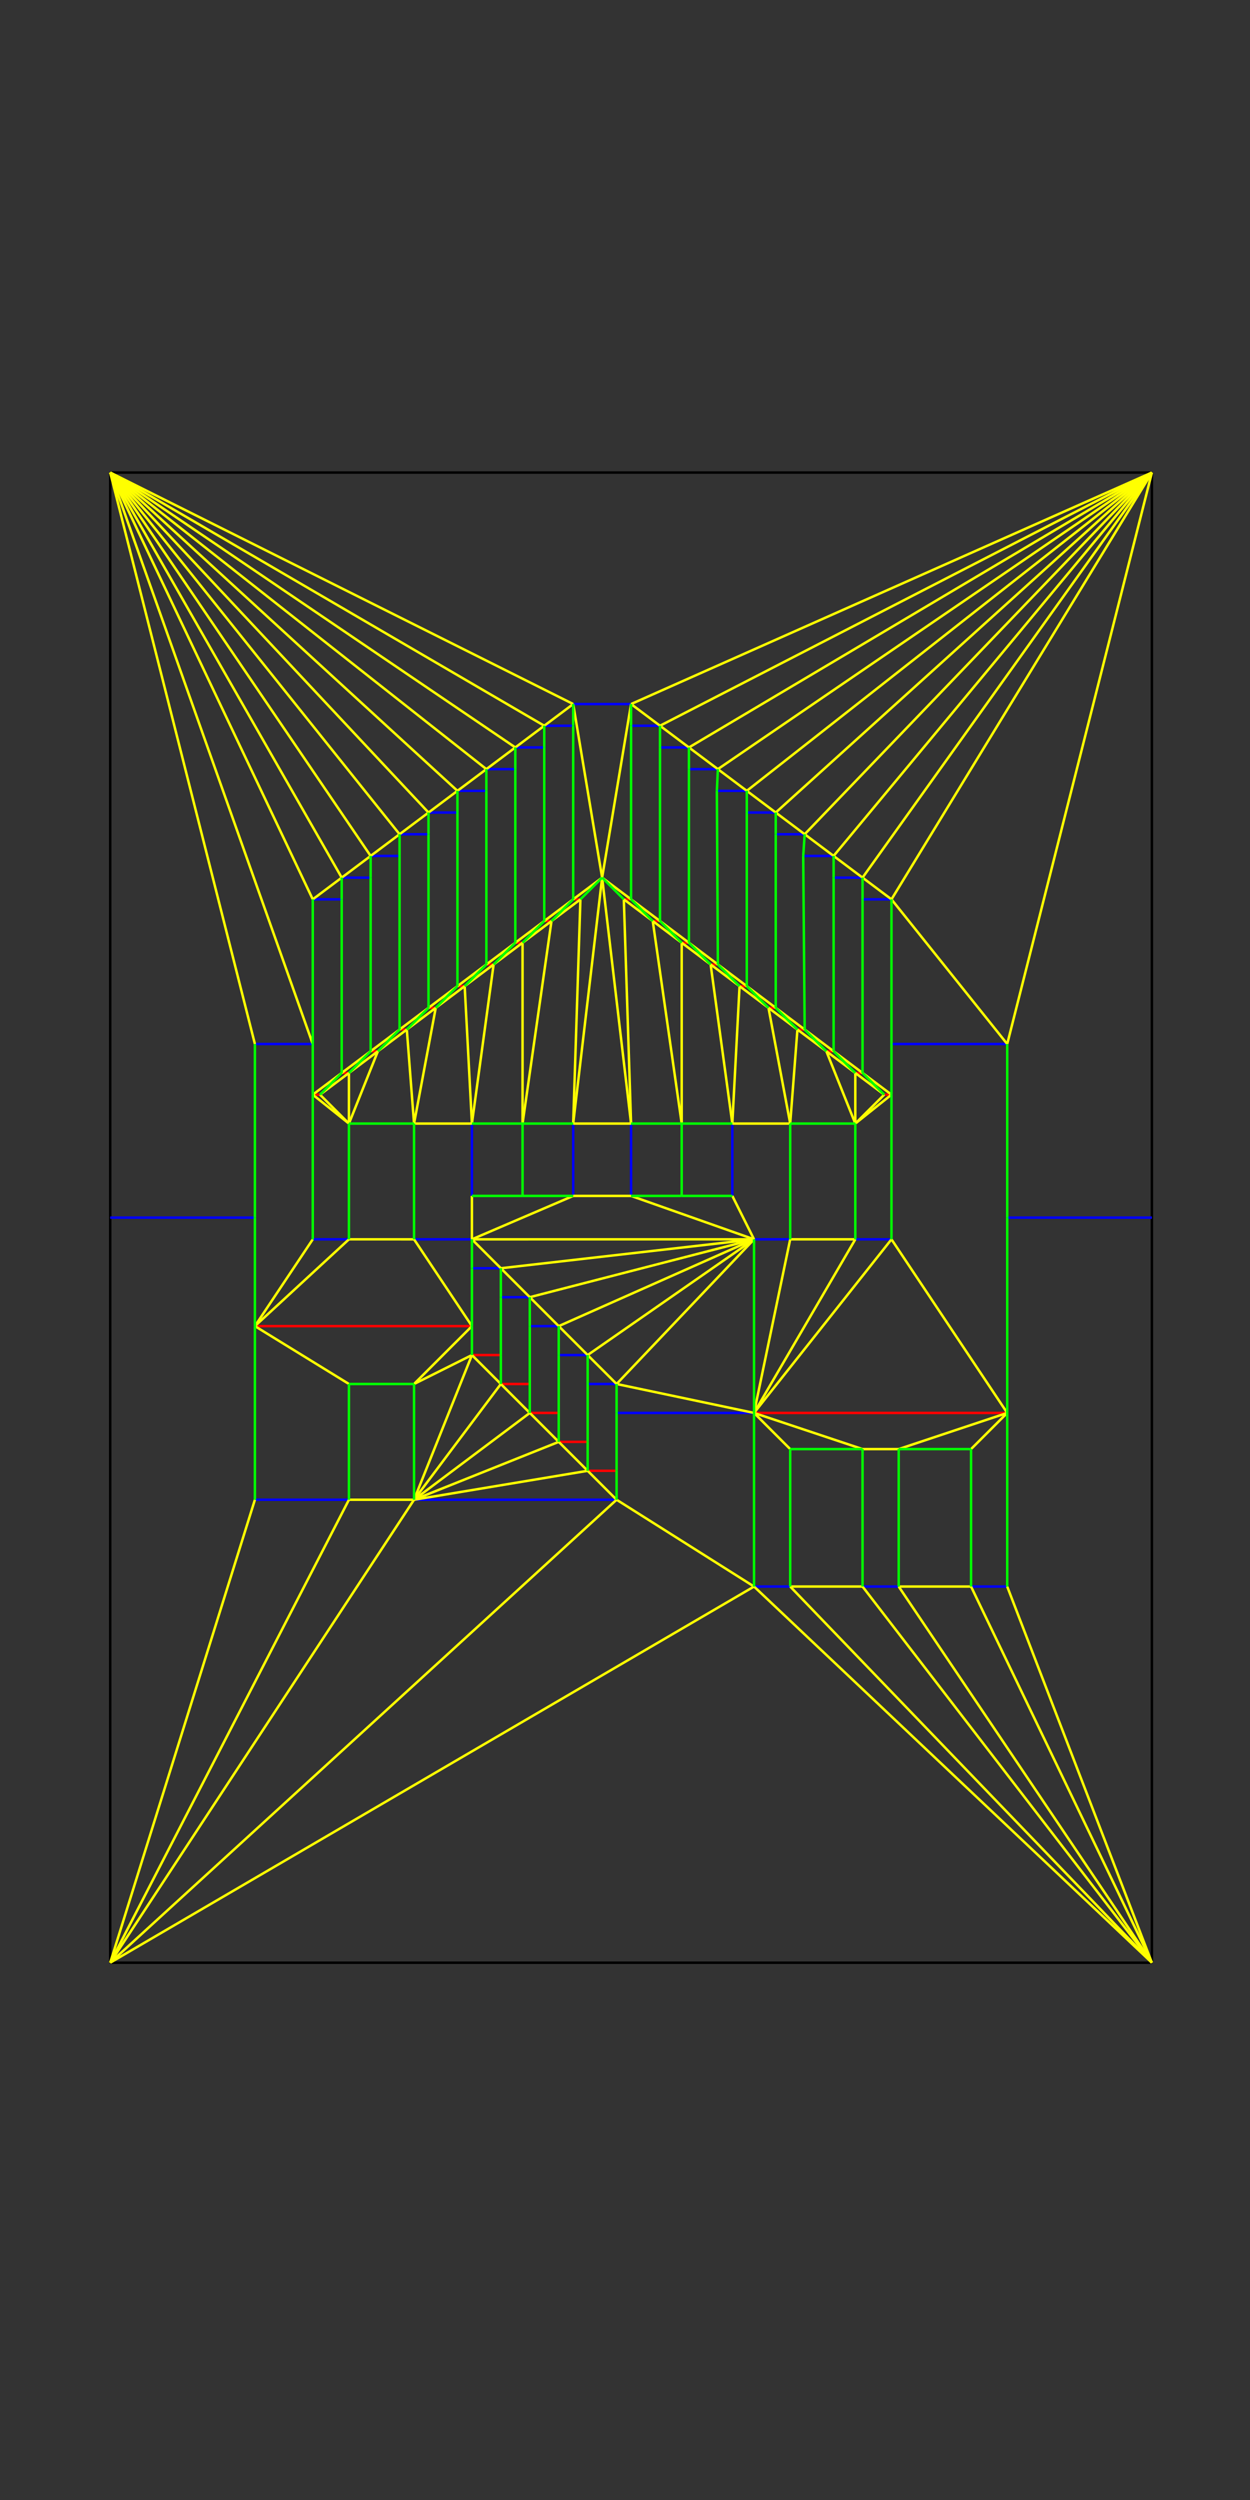 <?xml version="1.0" encoding="utf-8"?>
<!-- Generator: Adobe Illustrator 16.0.3, SVG Export Plug-In . SVG Version: 6.00 Build 0)  -->
<!DOCTYPE svg PUBLIC "-//W3C//DTD SVG 1.1//EN" "http://www.w3.org/Graphics/SVG/1.1/DTD/svg11.dtd">
<svg version="1.1" id="Layer_1" xmlns="http://www.w3.org/2000/svg" xmlns:xlink="http://www.w3.org/1999/xlink" x="0px" y="0px"
	 width="3456px" height="6912px" viewBox="0 0 3456 6912" enable-background="new 0 0 3456 6912" xml:space="preserve">
<rect x="0" y="0" width="3456" height="6912" fill="#333333" stroke="none"/>
<line fill="none" stroke="#000000" stroke-width="6.805" x1="304.742" y1="1306.519" x2="3184.742" y2="1306.519"/>
<line fill="none" stroke="#000000" stroke-width="6.805" x1="3184.742" y1="3366.477" x2="3184.742" y2="1306.519"/>
<line fill="none" stroke="#000000" stroke-width="6.805" x1="3184.742" y1="3366.477" x2="3184.742" y2="5426.471"/>
<line fill="none" stroke="#000000" stroke-width="6.805" x1="3184.742" y1="5426.471" x2="304.742" y2="5426.471"/>
<line fill="none" stroke="#000000" stroke-width="6.805" x1="304.742" y1="3366.477" x2="304.742" y2="5426.471"/>
<line fill="none" stroke="#000000" stroke-width="6.805" x1="304.742" y1="3366.477" x2="304.742" y2="1306.519"/>
<line fill="none" stroke="#0000FF" stroke-width="6.805" x1="704.747" y1="3366.477" x2="304.742" y2="3366.477"/>
<line fill="none" stroke="#0000FF" stroke-width="6.805" x1="3184.742" y1="3366.477" x2="2784.736" y2="3366.477"/>
<line fill="none" stroke="#0000FF" stroke-width="6.805" x1="2220.738" y1="2366.512" x2="2304.753" y2="2366.512"/>
<line fill="none" stroke="#0000FF" stroke-width="6.805" x1="1981.988" y1="2186.533" x2="2064.759" y2="2186.533"/>
<line fill="none" stroke="#0000FF" stroke-width="6.805" x1="2064.759" y1="2246.534" x2="2144.747" y2="2246.534"/>
<line fill="none" stroke="#0000FF" stroke-width="6.805" x1="2144.747" y1="2306.516" x2="2224.756" y2="2306.516"/>
<line fill="none" stroke="#0000FF" stroke-width="6.805" x1="1904.76" y1="2126.536" x2="1984.77" y2="2126.536"/>
<line fill="none" stroke="#0000FF" stroke-width="6.805" x1="1744.77" y1="2006.557" x2="1824.766" y2="2006.557"/>
<line fill="none" stroke="#0000FF" stroke-width="6.805" x1="1824.766" y1="2066.554" x2="1904.76" y2="2066.554"/>
<line fill="none" stroke="#0000FF" stroke-width="6.805" x1="2304.753" y1="2426.509" x2="2384.747" y2="2426.509"/>
<line fill="none" stroke="#0000FF" stroke-width="6.805" x1="2384.747" y1="2486.491" x2="2464.754" y2="2486.491"/>
<line fill="none" stroke="#0000FF" stroke-width="6.805" x1="1104.725" y1="2366.512" x2="1024.729" y2="2366.512"/>
<line fill="none" stroke="#0000FF" stroke-width="6.805" x1="1344.725" y1="2186.533" x2="1264.716" y2="2186.533"/>
<line fill="none" stroke="#0000FF" stroke-width="6.805" x1="1264.716" y1="2246.534" x2="1184.732" y2="2246.534"/>
<line fill="none" stroke="#0000FF" stroke-width="6.805" x1="1184.732" y1="2306.516" x2="1104.725" y2="2306.516"/>
<line fill="none" stroke="#0000FF" stroke-width="6.805" x1="1424.761" y1="2126.522" x2="1344.725" y2="2126.522"/>
<line fill="none" stroke="#0000FF" stroke-width="6.805" x1="1584.724" y1="2006.546" x2="1504.729" y2="2006.546"/>
<line fill="none" stroke="#0000FF" stroke-width="6.805" x1="1504.729" y1="2066.54" x2="1424.735" y2="2066.54"/>
<line fill="none" stroke="#0000FF" stroke-width="6.805" x1="1744.77" y1="1946.587" x2="1584.752" y2="1946.558"/>
<line fill="none" stroke="#0000FF" stroke-width="6.805" x1="1024.729" y1="2426.509" x2="944.732" y2="2426.509"/>
<line fill="none" stroke="#0000FF" stroke-width="6.805" x1="944.732" y1="2486.491" x2="864.725" y2="2486.491"/>
<line fill="none" stroke="#0000FF" stroke-width="6.805" x1="2464.754" y1="3426.475" x2="2364.736" y2="3426.462"/>
<line fill="none" stroke="#0000FF" stroke-width="6.805" x1="2784.736" y1="2886.485" x2="2464.754" y2="2886.485"/>
<line fill="none" stroke="#0000FF" stroke-width="6.805" x1="2084.742" y1="3906.462" x2="1704.752" y2="3906.462"/>
<line fill="none" stroke="#0000FF" stroke-width="6.805" x1="2184.738" y1="4386.447" x2="2084.742" y2="4386.461"/>
<line fill="none" stroke="#0000FF" stroke-width="6.805" x1="1704.752" y1="4146.46" x2="1144.742" y2="4146.46"/>
<line fill="none" stroke="#0000FF" stroke-width="6.805" x1="964.744" y1="4146.46" x2="704.747" y2="4146.46"/>
<line fill="none" stroke="#0000FF" stroke-width="6.805" x1="2784.736" y1="4386.461" x2="2684.749" y2="4386.461"/>
<line fill="none" stroke="#0000FF" stroke-width="6.805" x1="2384.732" y1="4386.461" x2="2484.737" y2="4386.461"/>
<line fill="none" stroke="#0000FF" stroke-width="6.805" x1="2184.738" y1="3426.462" x2="2084.742" y2="3426.462"/>
<line fill="none" stroke="#0000FF" stroke-width="6.805" x1="1744.756" y1="3106.47" x2="1744.756" y2="3306.459"/>
<line fill="none" stroke="#0000FF" stroke-width="6.805" x1="2024.746" y1="3106.47" x2="2024.746" y2="3306.459"/>
<line fill="none" stroke="#0000FF" stroke-width="6.805" x1="1304.748" y1="3106.47" x2="1304.748" y2="3306.459"/>
<line fill="none" stroke="#0000FF" stroke-width="6.805" x1="1584.752" y1="3106.47" x2="1584.752" y2="3306.459"/>
<line fill="none" stroke="#0000FF" stroke-width="6.805" x1="864.725" y1="2886.485" x2="704.747" y2="2886.485"/>
<line fill="none" stroke="#0000FF" stroke-width="6.805" x1="1384.756" y1="3506.458" x2="1304.773" y2="3506.458"/>
<line fill="none" stroke="#0000FF" stroke-width="6.805" x1="1464.766" y1="3586.452" x2="1384.756" y2="3586.452"/>
<line fill="none" stroke="#0000FF" stroke-width="6.805" x1="1304.773" y1="3426.475" x2="1144.742" y2="3426.475"/>
<line fill="none" stroke="#0000FF" stroke-width="6.805" x1="964.744" y1="3426.462" x2="864.725" y2="3426.462"/>
<line fill="none" stroke="#0000FF" stroke-width="6.805" x1="1544.747" y1="3666.477" x2="1464.766" y2="3666.477"/>
<line fill="none" stroke="#0000FF" stroke-width="6.805" x1="1624.729" y1="3746.472" x2="1629.609" y2="3746.472"/>
<line fill="none" stroke="#0000FF" stroke-width="6.805" x1="1624.729" y1="3746.472" x2="1544.747" y2="3746.472"/>
<line fill="none" stroke="#0000FF" stroke-width="6.805" x1="1704.752" y1="3826.466" x2="1624.729" y2="3826.466"/>
<line fill="none" stroke="#FF0000" stroke-width="6.805" x1="2784.736" y1="3906.462" x2="2084.742" y2="3906.462"/>
<line fill="none" stroke="#FF0000" stroke-width="6.805" x1="1304.773" y1="3666.462" x2="704.747" y2="3666.462"/>
<line fill="none" stroke="#FF0000" stroke-width="6.805" x1="1384.756" y1="3746.457" x2="1304.773" y2="3746.457"/>
<line fill="none" stroke="#FF0000" stroke-width="6.805" x1="1464.766" y1="3826.452" x2="1384.756" y2="3826.452"/>
<line fill="none" stroke="#FF0000" stroke-width="6.805" x1="1624.729" y1="3986.457" x2="1544.747" y2="3986.457"/>
<line fill="none" stroke="#FF0000" stroke-width="6.805" x1="1544.747" y1="3906.447" x2="1464.766" y2="3906.447"/>
<line fill="none" stroke="#FF0000" stroke-width="6.805" x1="1704.752" y1="4066.453" x2="1624.729" y2="4066.453"/>
<line fill="none" stroke="#FF0000" stroke-width="6.805" x1="964.744" y1="2966.488" x2="944.732" y2="2966.488"/>
<line fill="none" stroke="#FF0000" stroke-width="6.805" x1="1044.752" y1="2906.49" x2="1024.729" y2="2906.478"/>
<line fill="none" stroke="#FF0000" stroke-width="6.805" x1="1124.746" y1="2846.479" x2="1104.738" y2="2846.479"/>
<line fill="none" stroke="#FF0000" stroke-width="6.805" x1="1204.74" y1="2786.485" x2="1184.732" y2="2786.485"/>
<line fill="none" stroke="#FF0000" stroke-width="6.805" x1="1284.737" y1="2726.488" x2="1264.729" y2="2726.488"/>
<line fill="none" stroke="#FF0000" stroke-width="6.805" x1="1364.747" y1="2666.492" x2="1344.738" y2="2666.492"/>
<line fill="none" stroke="#FF0000" stroke-width="6.805" x1="1444.742" y1="2606.494" x2="1424.735" y2="2606.494"/>
<line fill="none" stroke="#FF0000" stroke-width="6.805" x1="884.748" y1="3026.488" x2="864.725" y2="3026.488"/>
<line fill="none" stroke="#FF0000" stroke-width="6.805" x1="1524.751" y1="2546.495" x2="1504.729" y2="2546.495"/>
<line fill="none" stroke="#FF0000" stroke-width="6.805" x1="1604.746" y1="2486.484" x2="1584.736" y2="2486.484"/>
<line fill="none" stroke="#FF0000" stroke-width="6.805" x1="1724.747" y1="2486.484" x2="1744.756" y2="2486.484"/>
<line fill="none" stroke="#FF0000" stroke-width="6.805" x1="1804.742" y1="2546.495" x2="1824.766" y2="2546.495"/>
<line fill="none" stroke="#FF0000" stroke-width="6.805" x1="1884.752" y1="2606.494" x2="1904.76" y2="2606.494"/>
<line fill="none" stroke="#FF0000" stroke-width="6.805" x1="1964.747" y1="2666.492" x2="1984.756" y2="2666.492"/>
<line fill="none" stroke="#FF0000" stroke-width="6.805" x1="2044.736" y1="2726.488" x2="2064.744" y2="2726.488"/>
<line fill="none" stroke="#FF0000" stroke-width="6.805" x1="2124.737" y1="2786.485" x2="2144.747" y2="2786.485"/>
<line fill="none" stroke="#FF0000" stroke-width="6.805" x1="2204.732" y1="2846.479" x2="2224.742" y2="2846.479"/>
<line fill="none" stroke="#FF0000" stroke-width="6.805" x1="2284.729" y1="2906.49" x2="2304.753" y2="2906.478"/>
<line fill="none" stroke="#FF0000" stroke-width="6.805" x1="2364.736" y1="2966.488" x2="2384.747" y2="2966.488"/>
<line fill="none" stroke="#FF0000" stroke-width="6.805" x1="2444.732" y1="3026.488" x2="2464.754" y2="3026.488"/>
<line fill="none" stroke="#FFFF00" stroke-width="6.805" x1="1664.761" y1="2426.502" x2="1584.736" y2="2486.484"/>
<line fill="none" stroke="#FFFF00" stroke-width="6.805" x1="1664.761" y1="2426.502" x2="1744.756" y2="2486.484"/>
<line fill="none" stroke="#FFFF00" stroke-width="6.805" x1="1824.766" y1="2546.495" x2="1744.756" y2="2486.484"/>
<line fill="none" stroke="#FFFF00" stroke-width="6.805" x1="1904.76" y1="2606.494" x2="1824.766" y2="2546.495"/>
<line fill="none" stroke="#FFFF00" stroke-width="6.805" x1="1984.756" y1="2666.492" x2="1904.76" y2="2606.494"/>
<line fill="none" stroke="#FFFF00" stroke-width="6.805" x1="2064.744" y1="2726.488" x2="1984.756" y2="2666.492"/>
<line fill="none" stroke="#FFFF00" stroke-width="6.805" x1="2144.747" y1="2786.485" x2="2064.744" y2="2726.488"/>
<line fill="none" stroke="#FFFF00" stroke-width="6.805" x1="2224.742" y1="2846.479" x2="2144.747" y2="2786.485"/>
<line fill="none" stroke="#FFFF00" stroke-width="6.805" x1="2304.753" y1="2906.478" x2="2224.742" y2="2846.479"/>
<line fill="none" stroke="#FFFF00" stroke-width="6.805" x1="2384.747" y1="2966.488" x2="2304.753" y2="2906.478"/>
<line fill="none" stroke="#FFFF00" stroke-width="6.805" x1="864.725" y1="3026.488" x2="944.732" y2="2966.488"/>
<line fill="none" stroke="#FFFF00" stroke-width="6.805" x1="1024.729" y1="2906.478" x2="944.732" y2="2966.488"/>
<line fill="none" stroke="#FFFF00" stroke-width="6.805" x1="1104.738" y1="2846.479" x2="1024.729" y2="2906.478"/>
<line fill="none" stroke="#FFFF00" stroke-width="6.805" x1="1184.732" y1="2786.485" x2="1104.738" y2="2846.479"/>
<line fill="none" stroke="#FFFF00" stroke-width="6.805" x1="1264.729" y1="2726.488" x2="1184.732" y2="2786.485"/>
<line fill="none" stroke="#FFFF00" stroke-width="6.805" x1="1344.738" y1="2666.492" x2="1264.729" y2="2726.488"/>
<line fill="none" stroke="#FFFF00" stroke-width="6.805" x1="1424.735" y1="2606.494" x2="1344.738" y2="2666.492"/>
<line fill="none" stroke="#FFFF00" stroke-width="6.805" x1="1504.729" y1="2546.495" x2="1424.735" y2="2606.494"/>
<line fill="none" stroke="#FFFF00" stroke-width="6.805" x1="1584.736" y1="2486.484" x2="1504.729" y2="2546.495"/>
<line fill="none" stroke="#FFFF00" stroke-width="6.805" x1="1664.761" y1="2426.502" x2="1744.77" y2="1946.587"/>
<line fill="none" stroke="#FFFF00" stroke-width="6.805" x1="1664.761" y1="2426.502" x2="1584.752" y2="1946.558"/>
<line fill="none" stroke="#FFFF00" stroke-width="6.805" x1="2384.747" y1="2966.488" x2="2464.754" y2="3026.488"/>
<line fill="none" stroke="#FFFF00" stroke-width="6.805" x1="964.744" y1="3106.47" x2="864.725" y2="3026.488"/>
<line fill="none" stroke="#FFFF00" stroke-width="6.805" x1="1144.742" y1="3106.47" x2="1304.748" y2="3106.47"/>
<line fill="none" stroke="#FFFF00" stroke-width="6.805" x1="1584.752" y1="3106.47" x2="1744.756" y2="3106.47"/>
<line fill="none" stroke="#FFFF00" stroke-width="6.805" x1="2024.746" y1="3106.47" x2="2184.738" y2="3106.47"/>
<line fill="none" stroke="#FFFF00" stroke-width="6.805" x1="2364.736" y1="3106.47" x2="2464.754" y2="3026.488"/>
<line fill="none" stroke="#FFFF00" stroke-width="6.805" x1="1744.756" y1="3106.47" x2="1664.761" y2="2426.502"/>
<line fill="none" stroke="#FFFF00" stroke-width="6.805" x1="1584.752" y1="3106.47" x2="1664.761" y2="2426.502"/>
<line fill="none" stroke="#FFFF00" stroke-width="6.805" x1="1304.748" y1="3306.459" x2="1304.773" y2="3426.475"/>
<line fill="none" stroke="#FFFF00" stroke-width="6.805" x1="1304.773" y1="3426.475" x2="1384.756" y2="3506.458"/>
<line fill="none" stroke="#FFFF00" stroke-width="6.805" x1="1384.756" y1="3506.458" x2="1464.766" y2="3586.452"/>
<line fill="none" stroke="#FFFF00" stroke-width="6.805" x1="1464.766" y1="3586.452" x2="1544.747" y2="3666.477"/>
<line fill="none" stroke="#FFFF00" stroke-width="6.805" x1="1544.747" y1="3666.477" x2="1624.729" y2="3746.472"/>
<line fill="none" stroke="#FFFF00" stroke-width="6.805" x1="1624.729" y1="3746.472" x2="1704.752" y2="3826.466"/>
<line fill="none" stroke="#FFFF00" stroke-width="6.805" x1="1704.752" y1="3826.466" x2="2084.742" y2="3906.462"/>
<line fill="none" stroke="#FFFF00" stroke-width="6.805" x1="1704.752" y1="3826.466" x2="2084.742" y2="3426.462"/>
<line fill="none" stroke="#FFFF00" stroke-width="6.805" x1="1624.729" y1="3746.472" x2="2084.742" y2="3426.462"/>
<line fill="none" stroke="#FFFF00" stroke-width="6.805" x1="1544.747" y1="3666.477" x2="2084.742" y2="3426.462"/>
<line fill="none" stroke="#FFFF00" stroke-width="6.805" x1="1464.766" y1="3586.452" x2="2084.742" y2="3426.462"/>
<line fill="none" stroke="#FFFF00" stroke-width="6.805" x1="1384.756" y1="3506.458" x2="2084.742" y2="3426.462"/>
<line fill="none" stroke="#FFFF00" stroke-width="6.805" x1="1304.773" y1="3426.475" x2="2084.742" y2="3426.462"/>
<line fill="none" stroke="#FFFF00" stroke-width="6.805" x1="2084.742" y1="3426.462" x2="2024.746" y2="3306.459"/>
<line fill="none" stroke="#FFFF00" stroke-width="6.805" x1="1744.756" y1="3306.459" x2="2084.742" y2="3426.462"/>
<line fill="none" stroke="#FFFF00" stroke-width="6.805" x1="1584.752" y1="3306.459" x2="1304.773" y2="3426.475"/>
<line fill="none" stroke="#FFFF00" stroke-width="6.805" x1="1584.752" y1="3306.459" x2="1744.756" y2="3306.459"/>
<line fill="none" stroke="#FFFF00" stroke-width="6.805" x1="864.725" y1="3426.462" x2="704.747" y2="3666.462"/>
<line fill="none" stroke="#FFFF00" stroke-width="6.805" x1="964.744" y1="3426.462" x2="1144.742" y2="3426.475"/>
<line fill="none" stroke="#FFFF00" stroke-width="6.805" x1="704.747" y1="3666.462" x2="964.744" y2="3426.462"/>
<line fill="none" stroke="#FFFF00" stroke-width="6.805" x1="1144.742" y1="3426.475" x2="1304.773" y2="3666.462"/>
<line fill="none" stroke="#FFFF00" stroke-width="6.805" x1="964.744" y1="3826.466" x2="704.747" y2="3666.462"/>
<line fill="none" stroke="#FFFF00" stroke-width="6.805" x1="1144.742" y1="3826.466" x2="1304.773" y2="3666.462"/>
<line fill="none" stroke="#FFFF00" stroke-width="6.805" x1="1304.773" y1="3746.457" x2="1384.756" y2="3826.452"/>
<line fill="none" stroke="#FFFF00" stroke-width="6.805" x1="1464.766" y1="3906.447" x2="1384.756" y2="3826.452"/>
<line fill="none" stroke="#FFFF00" stroke-width="6.805" x1="1544.747" y1="3986.457" x2="1464.766" y2="3906.447"/>
<line fill="none" stroke="#FFFF00" stroke-width="6.805" x1="1624.729" y1="4066.453" x2="1544.747" y2="3986.457"/>
<line fill="none" stroke="#FFFF00" stroke-width="6.805" x1="1704.752" y1="4146.46" x2="1624.729" y2="4066.453"/>
<line fill="none" stroke="#FFFF00" stroke-width="6.805" x1="1144.742" y1="4146.46" x2="1624.729" y2="4066.453"/>
<line fill="none" stroke="#FFFF00" stroke-width="6.805" x1="1144.742" y1="4146.46" x2="1544.747" y2="3986.457"/>
<line fill="none" stroke="#FFFF00" stroke-width="6.805" x1="1464.766" y1="3906.447" x2="1144.742" y2="4146.46"/>
<line fill="none" stroke="#FFFF00" stroke-width="6.805" x1="1384.756" y1="3826.452" x2="1144.742" y2="4146.46"/>
<line fill="none" stroke="#FFFF00" stroke-width="6.805" x1="1304.773" y1="3746.457" x2="1144.742" y2="4146.46"/>
<line fill="none" stroke="#FFFF00" stroke-width="6.805" x1="1144.742" y1="3826.466" x2="1304.773" y2="3746.457"/>
<line fill="none" stroke="#FFFF00" stroke-width="6.805" x1="964.744" y1="4146.46" x2="1144.742" y2="4146.46"/>
<line fill="none" stroke="#FFFF00" stroke-width="6.805" x1="2184.738" y1="3426.462" x2="2364.736" y2="3426.462"/>
<line fill="none" stroke="#FFFF00" stroke-width="6.805" x1="2464.754" y1="3426.475" x2="2784.736" y2="3906.462"/>
<line fill="none" stroke="#FFFF00" stroke-width="6.805" x1="2084.742" y1="3906.462" x2="2464.754" y2="3426.475"/>
<line fill="none" stroke="#FFFF00" stroke-width="6.805" x1="2364.736" y1="3426.462" x2="2084.742" y2="3906.462"/>
<line fill="none" stroke="#FFFF00" stroke-width="6.805" x1="2184.738" y1="3426.462" x2="2084.742" y2="3906.462"/>
<line fill="none" stroke="#FFFF00" stroke-width="6.805" x1="2184.726" y1="4006.452" x2="2084.742" y2="3906.462"/>
<line fill="none" stroke="#FFFF00" stroke-width="6.805" x1="2384.732" y1="4006.452" x2="2484.737" y2="4006.452"/>
<line fill="none" stroke="#FFFF00" stroke-width="6.805" x1="2684.749" y1="4006.452" x2="2784.736" y2="3906.462"/>
<line fill="none" stroke="#FFFF00" stroke-width="6.805" x1="2484.737" y1="4006.452" x2="2784.736" y2="3906.462"/>
<line fill="none" stroke="#FFFF00" stroke-width="6.805" x1="2384.732" y1="4006.452" x2="2084.742" y2="3906.462"/>
<line fill="none" stroke="#FFFF00" stroke-width="6.805" x1="2184.738" y1="4386.447" x2="2384.732" y2="4386.461"/>
<line fill="none" stroke="#FFFF00" stroke-width="6.805" x1="2484.737" y1="4386.461" x2="2684.749" y2="4386.461"/>
<line fill="none" stroke="#FFFF00" stroke-width="6.805" x1="1704.752" y1="4146.46" x2="2084.742" y2="4386.461"/>
<line fill="none" stroke="#FFFF00" stroke-width="6.805" x1="2784.736" y1="4386.461" x2="3184.742" y2="5426.471"/>
<line fill="none" stroke="#FFFF00" stroke-width="6.805" x1="2684.749" y1="4386.461" x2="3184.742" y2="5426.471"/>
<line fill="none" stroke="#FFFF00" stroke-width="6.805" x1="2484.737" y1="4386.461" x2="3184.742" y2="5426.471"/>
<line fill="none" stroke="#FFFF00" stroke-width="6.805" x1="2384.732" y1="4386.461" x2="3184.742" y2="5426.471"/>
<line fill="none" stroke="#FFFF00" stroke-width="6.805" x1="2184.738" y1="4386.447" x2="3184.742" y2="5426.471"/>
<line fill="none" stroke="#FFFF00" stroke-width="6.805" x1="2084.742" y1="4386.461" x2="3184.742" y2="5426.471"/>
<line fill="none" stroke="#FFFF00" stroke-width="6.805" x1="2084.742" y1="4386.461" x2="304.742" y2="5426.471"/>
<line fill="none" stroke="#FFFF00" stroke-width="6.805" x1="1704.752" y1="4146.46" x2="304.742" y2="5426.471"/>
<line fill="none" stroke="#FFFF00" stroke-width="6.805" x1="1144.742" y1="4146.46" x2="304.742" y2="5426.471"/>
<line fill="none" stroke="#FFFF00" stroke-width="6.805" x1="964.744" y1="4146.46" x2="304.742" y2="5426.471"/>
<line fill="none" stroke="#FFFF00" stroke-width="6.805" x1="704.747" y1="4146.46" x2="304.742" y2="5426.471"/>
<line fill="none" stroke="#FFFF00" stroke-width="6.805" x1="704.747" y1="2886.485" x2="304.742" y2="1306.519"/>
<line fill="none" stroke="#FFFF00" stroke-width="6.805" x1="864.725" y1="2486.491" x2="304.742" y2="1306.519"/>
<line fill="none" stroke="#FFFF00" stroke-width="6.805" x1="864.725" y1="2886.485" x2="304.742" y2="1306.519"/>
<line fill="none" stroke="#FFFF00" stroke-width="6.805" x1="1424.735" y1="2066.54" x2="1504.729" y2="2006.546"/>
<line fill="none" stroke="#FFFF00" stroke-width="6.805" x1="1344.725" y1="2126.522" x2="1424.735" y2="2066.54"/>
<line fill="none" stroke="#FFFF00" stroke-width="6.805" x1="1264.716" y1="2186.533" x2="1344.725" y2="2126.522"/>
<line fill="none" stroke="#FFFF00" stroke-width="6.805" x1="1184.732" y1="2246.534" x2="1264.716" y2="2186.533"/>
<line fill="none" stroke="#FFFF00" stroke-width="6.805" x1="1104.725" y1="2306.516" x2="1184.732" y2="2246.534"/>
<line fill="none" stroke="#FFFF00" stroke-width="6.805" x1="1024.729" y1="2366.512" x2="1104.725" y2="2306.516"/>
<line fill="none" stroke="#FFFF00" stroke-width="6.805" x1="944.732" y1="2426.509" x2="1024.729" y2="2366.512"/>
<line fill="none" stroke="#FFFF00" stroke-width="6.805" x1="944.732" y1="2426.509" x2="864.725" y2="2486.491"/>
<line fill="none" stroke="#FFFF00" stroke-width="6.805" x1="1504.729" y1="2006.546" x2="1584.752" y2="1946.558"/>
<line fill="none" stroke="#FFFF00" stroke-width="6.805" x1="1904.76" y1="2066.554" x2="1824.766" y2="2006.557"/>
<line fill="none" stroke="#FFFF00" stroke-width="6.805" x1="1984.77" y1="2126.536" x2="1904.76" y2="2066.554"/>
<line fill="none" stroke="#FFFF00" stroke-width="6.805" x1="2064.759" y1="2186.533" x2="1984.77" y2="2126.536"/>
<line fill="none" stroke="#FFFF00" stroke-width="6.805" x1="2144.747" y1="2246.534" x2="2064.759" y2="2186.533"/>
<line fill="none" stroke="#FFFF00" stroke-width="6.805" x1="2224.756" y1="2306.516" x2="2144.747" y2="2246.534"/>
<line fill="none" stroke="#FFFF00" stroke-width="6.805" x1="2304.753" y1="2366.512" x2="2224.756" y2="2306.516"/>
<line fill="none" stroke="#FFFF00" stroke-width="6.805" x1="2384.747" y1="2426.509" x2="2304.753" y2="2366.512"/>
<line fill="none" stroke="#FFFF00" stroke-width="6.805" x1="2384.747" y1="2426.509" x2="2464.754" y2="2486.491"/>
<line fill="none" stroke="#FFFF00" stroke-width="6.805" x1="1824.766" y1="2006.557" x2="1744.77" y2="1946.587"/>
<line fill="none" stroke="#FFFF00" stroke-width="6.805" x1="944.732" y1="2426.509" x2="304.742" y2="1306.519"/>
<line fill="none" stroke="#FFFF00" stroke-width="6.805" x1="1024.729" y1="2366.512" x2="304.742" y2="1306.519"/>
<line fill="none" stroke="#FFFF00" stroke-width="6.805" x1="1104.725" y1="2306.516" x2="304.742" y2="1306.519"/>
<line fill="none" stroke="#FFFF00" stroke-width="6.805" x1="1184.732" y1="2246.534" x2="304.742" y2="1306.519"/>
<line fill="none" stroke="#FFFF00" stroke-width="6.805" x1="1264.716" y1="2186.533" x2="304.742" y2="1306.519"/>
<line fill="none" stroke="#FFFF00" stroke-width="6.805" x1="1344.725" y1="2126.522" x2="304.742" y2="1306.519"/>
<line fill="none" stroke="#FFFF00" stroke-width="6.805" x1="1424.735" y1="2066.54" x2="304.742" y2="1306.519"/>
<line fill="none" stroke="#FFFF00" stroke-width="6.805" x1="1504.729" y1="2006.546" x2="304.742" y2="1306.519"/>
<line fill="none" stroke="#FFFF00" stroke-width="6.805" x1="1584.752" y1="1946.558" x2="304.742" y2="1306.519"/>
<line fill="none" stroke="#FFFF00" stroke-width="6.805" x1="2464.754" y1="2486.491" x2="3184.742" y2="1306.519"/>
<line fill="none" stroke="#FFFF00" stroke-width="6.805" x1="3184.742" y1="1306.519" x2="2384.747" y2="2426.509"/>
<line fill="none" stroke="#FFFF00" stroke-width="6.805" x1="2304.753" y1="2366.512" x2="3184.742" y2="1306.519"/>
<line fill="none" stroke="#FFFF00" stroke-width="6.805" x1="3184.742" y1="1306.519" x2="2224.756" y2="2306.516"/>
<line fill="none" stroke="#FFFF00" stroke-width="6.805" x1="2144.747" y1="2246.534" x2="3184.742" y2="1306.519"/>
<line fill="none" stroke="#FFFF00" stroke-width="6.805" x1="3184.742" y1="1306.519" x2="2064.759" y2="2186.533"/>
<line fill="none" stroke="#FFFF00" stroke-width="6.805" x1="1984.77" y1="2126.536" x2="3184.742" y2="1306.519"/>
<line fill="none" stroke="#FFFF00" stroke-width="6.805" x1="3184.742" y1="1306.519" x2="1904.76" y2="2066.554"/>
<line fill="none" stroke="#FFFF00" stroke-width="6.805" x1="1824.766" y1="2006.557" x2="3184.742" y2="1306.519"/>
<line fill="none" stroke="#FFFF00" stroke-width="6.805" x1="1744.77" y1="1946.587" x2="3184.742" y2="1306.519"/>
<line fill="none" stroke="#FFFF00" stroke-width="6.805" x1="2784.736" y1="2886.485" x2="2464.754" y2="2486.491"/>
<line fill="none" stroke="#FFFF00" stroke-width="6.805" x1="2784.736" y1="2886.485" x2="3184.742" y2="1306.519"/>
<line fill="none" stroke="#FFFF00" stroke-width="6.805" x1="2444.732" y1="3026.488" x2="2364.736" y2="3106.47"/>
<line fill="none" stroke="#FFFF00" stroke-width="6.805" x1="2444.732" y1="3026.488" x2="2364.736" y2="2966.488"/>
<line fill="none" stroke="#FFFF00" stroke-width="6.805" x1="2364.736" y1="2966.488" x2="2284.729" y2="2906.49"/>
<line fill="none" stroke="#FFFF00" stroke-width="6.805" x1="2284.729" y1="2906.49" x2="2204.732" y2="2846.479"/>
<line fill="none" stroke="#FFFF00" stroke-width="6.805" x1="2204.732" y1="2846.479" x2="2124.737" y2="2786.485"/>
<line fill="none" stroke="#FFFF00" stroke-width="6.805" x1="2124.737" y1="2786.485" x2="2044.736" y2="2726.488"/>
<line fill="none" stroke="#FFFF00" stroke-width="6.805" x1="2044.736" y1="2726.488" x2="1964.747" y2="2666.492"/>
<line fill="none" stroke="#FFFF00" stroke-width="6.805" x1="1964.747" y1="2666.492" x2="1884.752" y2="2606.494"/>
<line fill="none" stroke="#FFFF00" stroke-width="6.805" x1="1884.752" y1="2606.494" x2="1804.742" y2="2546.495"/>
<line fill="none" stroke="#FFFF00" stroke-width="6.805" x1="1804.742" y1="2546.495" x2="1724.747" y2="2486.484"/>
<line fill="none" stroke="#FFFF00" stroke-width="6.805" x1="1604.746" y1="2486.484" x2="1524.751" y2="2546.495"/>
<line fill="none" stroke="#FFFF00" stroke-width="6.805" x1="1524.751" y1="2546.495" x2="1444.742" y2="2606.494"/>
<line fill="none" stroke="#FFFF00" stroke-width="6.805" x1="1444.742" y1="2606.494" x2="1364.747" y2="2666.492"/>
<line fill="none" stroke="#FFFF00" stroke-width="6.805" x1="1364.747" y1="2666.492" x2="1284.737" y2="2726.488"/>
<line fill="none" stroke="#FFFF00" stroke-width="6.805" x1="884.748" y1="3026.488" x2="964.744" y2="3106.47"/>
<line fill="none" stroke="#FFFF00" stroke-width="6.805" x1="884.748" y1="3026.488" x2="964.744" y2="2966.488"/>
<line fill="none" stroke="#FFFF00" stroke-width="6.805" x1="964.744" y1="2966.488" x2="1044.752" y2="2906.49"/>
<line fill="none" stroke="#FFFF00" stroke-width="6.805" x1="1044.752" y1="2906.49" x2="1124.746" y2="2846.479"/>
<line fill="none" stroke="#FFFF00" stroke-width="6.805" x1="1124.746" y1="2846.479" x2="1204.74" y2="2786.485"/>
<line fill="none" stroke="#FFFF00" stroke-width="6.805" x1="1284.737" y1="2726.488" x2="1204.74" y2="2786.485"/>
<line fill="none" stroke="#FFFF00" stroke-width="6.805" x1="1444.756" y1="3106.47" x2="1444.742" y2="2606.494"/>
<line fill="none" stroke="#FFFF00" stroke-width="6.805" x1="1304.748" y1="3106.47" x2="1364.747" y2="2666.492"/>
<line fill="none" stroke="#FFFF00" stroke-width="6.805" x1="1524.751" y1="2546.495" x2="1444.756" y2="3106.47"/>
<line fill="none" stroke="#FFFF00" stroke-width="6.805" x1="1604.746" y1="2486.484" x2="1584.752" y2="3106.47"/>
<line fill="none" stroke="#FFFF00" stroke-width="6.805" x1="1724.747" y1="2486.484" x2="1744.756" y2="3106.47"/>
<line fill="none" stroke="#FFFF00" stroke-width="6.805" x1="1804.742" y1="2546.495" x2="1884.752" y2="3106.47"/>
<line fill="none" stroke="#FFFF00" stroke-width="6.805" x1="1884.752" y1="2606.494" x2="1884.752" y2="3106.47"/>
<line fill="none" stroke="#FFFF00" stroke-width="6.805" x1="2024.746" y1="3106.47" x2="1964.747" y2="2666.492"/>
<line fill="none" stroke="#FFFF00" stroke-width="6.805" x1="2044.736" y1="2726.488" x2="2024.746" y2="3106.47"/>
<line fill="none" stroke="#FFFF00" stroke-width="6.805" x1="2124.737" y1="2786.485" x2="2184.738" y2="3106.47"/>
<line fill="none" stroke="#FFFF00" stroke-width="6.805" x1="2204.732" y1="2846.479" x2="2184.738" y2="3106.47"/>
<line fill="none" stroke="#FFFF00" stroke-width="6.805" x1="2364.736" y1="3106.47" x2="2284.729" y2="2906.49"/>
<line fill="none" stroke="#FFFF00" stroke-width="6.805" x1="2364.736" y1="3106.47" x2="2364.736" y2="2966.488"/>
<line fill="none" stroke="#FFFF00" stroke-width="6.805" x1="1304.748" y1="3106.47" x2="1284.737" y2="2726.488"/>
<line fill="none" stroke="#FFFF00" stroke-width="6.805" x1="1144.742" y1="3106.47" x2="1204.74" y2="2786.485"/>
<line fill="none" stroke="#FFFF00" stroke-width="6.805" x1="1144.742" y1="3106.47" x2="1124.746" y2="2846.479"/>
<line fill="none" stroke="#FFFF00" stroke-width="6.805" x1="964.744" y1="3106.47" x2="1044.752" y2="2906.49"/>
<line fill="none" stroke="#FFFF00" stroke-width="6.805" x1="964.744" y1="3106.47" x2="964.744" y2="2966.488"/>
<line fill="none" stroke="#00FF00" stroke-width="6.805" x1="2464.754" y1="2886.485" x2="2464.754" y2="3026.488"/>
<line fill="none" stroke="#00FF00" stroke-width="6.805" x1="2464.754" y1="2886.485" x2="2464.754" y2="2486.491"/>
<line fill="none" stroke="#00FF00" stroke-width="6.805" x1="2464.754" y1="3026.488" x2="2464.754" y2="3426.475"/>
<line fill="none" stroke="#00FF00" stroke-width="6.805" x1="2384.747" y1="2486.491" x2="2384.747" y2="2426.509"/>
<line fill="none" stroke="#00FF00" stroke-width="6.805" x1="2384.747" y1="2486.491" x2="2384.747" y2="2966.488"/>
<line fill="none" stroke="#00FF00" stroke-width="6.805" x1="2304.753" y1="2426.509" x2="2304.753" y2="2366.512"/>
<line fill="none" stroke="#00FF00" stroke-width="6.805" x1="2304.753" y1="2426.509" x2="2304.753" y2="2906.478"/>
<line fill="none" stroke="#00FF00" stroke-width="6.805" x1="2220.738" y1="2366.512" x2="2224.756" y2="2306.516"/>
<line fill="none" stroke="#00FF00" stroke-width="6.805" x1="2220.738" y1="2366.512" x2="2224.742" y2="2846.479"/>
<line fill="none" stroke="#00FF00" stroke-width="6.805" x1="2144.747" y1="2306.516" x2="2144.747" y2="2246.534"/>
<line fill="none" stroke="#00FF00" stroke-width="6.805" x1="2144.747" y1="2306.516" x2="2144.747" y2="2786.485"/>
<line fill="none" stroke="#00FF00" stroke-width="6.805" x1="2064.759" y1="2246.534" x2="2064.759" y2="2186.533"/>
<line fill="none" stroke="#00FF00" stroke-width="6.805" x1="2064.759" y1="2246.534" x2="2064.744" y2="2726.488"/>
<line fill="none" stroke="#00FF00" stroke-width="6.805" x1="1981.988" y1="2186.533" x2="1984.77" y2="2126.536"/>
<line fill="none" stroke="#00FF00" stroke-width="6.805" x1="1981.988" y1="2186.533" x2="1984.756" y2="2666.492"/>
<line fill="none" stroke="#00FF00" stroke-width="6.805" x1="1904.76" y1="2126.536" x2="1904.76" y2="2066.554"/>
<line fill="none" stroke="#00FF00" stroke-width="6.805" x1="1904.76" y1="2126.536" x2="1904.76" y2="2606.494"/>
<line fill="none" stroke="#00FF00" stroke-width="6.805" x1="1824.766" y1="2066.554" x2="1824.766" y2="2006.557"/>
<line fill="none" stroke="#00FF00" stroke-width="6.805" x1="1824.766" y1="2066.554" x2="1824.766" y2="2546.495"/>
<line fill="none" stroke="#00FF00" stroke-width="6.805" x1="1744.77" y1="2006.557" x2="1744.77" y2="1946.587"/>
<line fill="none" stroke="#00FF00" stroke-width="6.805" x1="1744.77" y1="2006.557" x2="1744.756" y2="2486.484"/>
<line fill="none" stroke="#00FF00" stroke-width="6.805" x1="1804.742" y1="2546.495" x2="1744.756" y2="2486.484"/>
<line fill="none" stroke="#00FF00" stroke-width="6.805" x1="1884.752" y1="2606.494" x2="1824.766" y2="2546.495"/>
<line fill="none" stroke="#00FF00" stroke-width="6.805" x1="1964.747" y1="2666.492" x2="1904.76" y2="2606.494"/>
<line fill="none" stroke="#00FF00" stroke-width="6.805" x1="2044.736" y1="2726.488" x2="1984.756" y2="2666.492"/>
<line fill="none" stroke="#00FF00" stroke-width="6.805" x1="2124.737" y1="2786.485" x2="2064.744" y2="2726.488"/>
<line fill="none" stroke="#00FF00" stroke-width="6.805" x1="2204.732" y1="2846.479" x2="2144.747" y2="2786.485"/>
<line fill="none" stroke="#00FF00" stroke-width="6.805" x1="2284.729" y1="2906.49" x2="2224.742" y2="2846.479"/>
<line fill="none" stroke="#00FF00" stroke-width="6.805" x1="2364.736" y1="2966.488" x2="2304.753" y2="2906.478"/>
<line fill="none" stroke="#00FF00" stroke-width="6.805" x1="2444.732" y1="3026.488" x2="2384.747" y2="2966.488"/>
<line fill="none" stroke="#00FF00" stroke-width="6.805" x1="1724.747" y1="2486.484" x2="1664.761" y2="2426.502"/>
<line fill="none" stroke="#00FF00" stroke-width="6.805" x1="864.725" y1="2886.485" x2="864.725" y2="2486.491"/>
<line fill="none" stroke="#00FF00" stroke-width="6.805" x1="864.725" y1="3026.488" x2="864.725" y2="2886.485"/>
<line fill="none" stroke="#00FF00" stroke-width="6.805" x1="864.725" y1="3026.488" x2="864.725" y2="3426.462"/>
<line fill="none" stroke="#00FF00" stroke-width="6.805" x1="944.732" y1="2486.491" x2="944.732" y2="2426.509"/>
<line fill="none" stroke="#00FF00" stroke-width="6.805" x1="944.732" y1="2486.491" x2="944.732" y2="2966.488"/>
<line fill="none" stroke="#00FF00" stroke-width="6.805" x1="1024.729" y1="2426.509" x2="1024.729" y2="2366.512"/>
<line fill="none" stroke="#00FF00" stroke-width="6.805" x1="1024.729" y1="2426.509" x2="1024.729" y2="2906.478"/>
<line fill="none" stroke="#00FF00" stroke-width="6.805" x1="1104.725" y1="2366.512" x2="1104.725" y2="2306.516"/>
<line fill="none" stroke="#00FF00" stroke-width="6.805" x1="1104.725" y1="2366.512" x2="1104.738" y2="2846.479"/>
<line fill="none" stroke="#00FF00" stroke-width="6.805" x1="1184.732" y1="2306.516" x2="1184.732" y2="2246.534"/>
<line fill="none" stroke="#00FF00" stroke-width="6.805" x1="1184.732" y1="2306.516" x2="1184.732" y2="2786.485"/>
<line fill="none" stroke="#00FF00" stroke-width="6.805" x1="1264.716" y1="2246.534" x2="1264.716" y2="2186.533"/>
<line fill="none" stroke="#00FF00" stroke-width="6.805" x1="1264.716" y1="2246.534" x2="1264.729" y2="2726.488"/>
<line fill="none" stroke="#00FF00" stroke-width="6.805" x1="1344.725" y1="2186.533" x2="1344.725" y2="2126.522"/>
<line fill="none" stroke="#00FF00" stroke-width="6.805" x1="1344.725" y1="2186.533" x2="1344.738" y2="2666.492"/>
<line fill="none" stroke="#00FF00" stroke-width="6.805" x1="1424.761" y1="2126.522" x2="1424.735" y2="2066.54"/>
<line fill="none" stroke="#00FF00" stroke-width="6.805" x1="1424.761" y1="2126.522" x2="1424.735" y2="2606.494"/>
<line fill="none" stroke="#00FF00" stroke-width="6.805" x1="1504.729" y1="2066.54" x2="1504.729" y2="2006.546"/>
<line fill="none" stroke="#00FF00" stroke-width="6.805" x1="1504.729" y1="2066.54" x2="1504.729" y2="2546.495"/>
<line fill="none" stroke="#00FF00" stroke-width="6.805" x1="1584.724" y1="2006.546" x2="1584.752" y2="1946.558"/>
<line fill="none" stroke="#00FF00" stroke-width="6.805" x1="1584.724" y1="2006.546" x2="1584.736" y2="2486.484"/>
<line fill="none" stroke="#00FF00" stroke-width="6.805" x1="1524.751" y1="2546.495" x2="1584.736" y2="2486.484"/>
<line fill="none" stroke="#00FF00" stroke-width="6.805" x1="1444.742" y1="2606.494" x2="1504.729" y2="2546.495"/>
<line fill="none" stroke="#00FF00" stroke-width="6.805" x1="1364.747" y1="2666.492" x2="1424.735" y2="2606.494"/>
<line fill="none" stroke="#00FF00" stroke-width="6.805" x1="1284.737" y1="2726.488" x2="1344.738" y2="2666.492"/>
<line fill="none" stroke="#00FF00" stroke-width="6.805" x1="1204.74" y1="2786.485" x2="1264.729" y2="2726.488"/>
<line fill="none" stroke="#00FF00" stroke-width="6.805" x1="1124.746" y1="2846.479" x2="1184.732" y2="2786.485"/>
<line fill="none" stroke="#00FF00" stroke-width="6.805" x1="1044.752" y1="2906.49" x2="1104.738" y2="2846.479"/>
<line fill="none" stroke="#00FF00" stroke-width="6.805" x1="964.744" y1="2966.488" x2="1024.729" y2="2906.478"/>
<line fill="none" stroke="#00FF00" stroke-width="6.805" x1="884.748" y1="3026.488" x2="944.732" y2="2966.488"/>
<line fill="none" stroke="#00FF00" stroke-width="6.805" x1="1604.746" y1="2486.484" x2="1664.761" y2="2426.502"/>
<line fill="none" stroke="#00FF00" stroke-width="6.805" x1="2784.736" y1="3366.477" x2="2784.736" y2="3906.462"/>
<line fill="none" stroke="#00FF00" stroke-width="6.805" x1="2784.736" y1="3366.477" x2="2784.736" y2="2886.485"/>
<line fill="none" stroke="#00FF00" stroke-width="6.805" x1="2784.736" y1="3906.462" x2="2784.736" y2="4386.461"/>
<line fill="none" stroke="#00FF00" stroke-width="6.805" x1="2084.742" y1="3906.462" x2="2084.742" y2="3426.462"/>
<line fill="none" stroke="#00FF00" stroke-width="6.805" x1="2084.742" y1="3906.462" x2="2084.742" y2="4386.461"/>
<line fill="none" stroke="#00FF00" stroke-width="6.805" x1="704.747" y1="3366.477" x2="704.747" y2="3666.462"/>
<line fill="none" stroke="#00FF00" stroke-width="6.805" x1="704.747" y1="3366.477" x2="704.747" y2="2886.485"/>
<line fill="none" stroke="#00FF00" stroke-width="6.805" x1="704.747" y1="3666.462" x2="704.747" y2="4146.46"/>
<line fill="none" stroke="#00FF00" stroke-width="6.805" x1="1884.752" y1="3306.459" x2="2024.746" y2="3306.459"/>
<line fill="none" stroke="#00FF00" stroke-width="6.805" x1="1884.752" y1="3306.459" x2="1744.756" y2="3306.459"/>
<line fill="none" stroke="#00FF00" stroke-width="6.805" x1="1884.752" y1="3106.47" x2="1744.756" y2="3106.47"/>
<line fill="none" stroke="#00FF00" stroke-width="6.805" x1="1884.752" y1="3106.47" x2="2024.746" y2="3106.47"/>
<line fill="none" stroke="#00FF00" stroke-width="6.805" x1="1884.752" y1="3106.47" x2="1884.752" y2="3306.459"/>
<line fill="none" stroke="#00FF00" stroke-width="6.805" x1="1444.756" y1="3306.459" x2="1584.752" y2="3306.459"/>
<line fill="none" stroke="#00FF00" stroke-width="6.805" x1="1444.756" y1="3306.459" x2="1304.748" y2="3306.459"/>
<line fill="none" stroke="#00FF00" stroke-width="6.805" x1="1444.756" y1="3106.47" x2="1304.748" y2="3106.47"/>
<line fill="none" stroke="#00FF00" stroke-width="6.805" x1="1444.756" y1="3106.47" x2="1584.752" y2="3106.47"/>
<line fill="none" stroke="#00FF00" stroke-width="6.805" x1="1444.756" y1="3106.47" x2="1444.756" y2="3306.459"/>
<line fill="none" stroke="#00FF00" stroke-width="6.805" x1="1464.766" y1="3666.477" x2="1464.766" y2="3826.452"/>
<line fill="none" stroke="#00FF00" stroke-width="6.805" x1="1464.766" y1="3666.477" x2="1464.766" y2="3586.452"/>
<line fill="none" stroke="#00FF00" stroke-width="6.805" x1="1464.766" y1="3826.452" x2="1464.766" y2="3906.447"/>
<line fill="none" stroke="#00FF00" stroke-width="6.805" x1="1384.756" y1="3586.452" x2="1384.756" y2="3746.457"/>
<line fill="none" stroke="#00FF00" stroke-width="6.805" x1="1384.756" y1="3586.452" x2="1384.756" y2="3506.458"/>
<line fill="none" stroke="#00FF00" stroke-width="6.805" x1="1384.756" y1="3746.457" x2="1384.756" y2="3826.452"/>
<line fill="none" stroke="#00FF00" stroke-width="6.805" x1="1304.773" y1="3506.458" x2="1304.773" y2="3666.462"/>
<line fill="none" stroke="#00FF00" stroke-width="6.805" x1="1304.773" y1="3506.458" x2="1304.773" y2="3426.475"/>
<line fill="none" stroke="#00FF00" stroke-width="6.805" x1="1304.773" y1="3666.462" x2="1304.773" y2="3746.457"/>
<line fill="none" stroke="#00FF00" stroke-width="6.805" x1="1704.752" y1="3906.462" x2="1704.752" y2="4066.453"/>
<line fill="none" stroke="#00FF00" stroke-width="6.805" x1="1704.752" y1="3906.462" x2="1704.752" y2="3826.466"/>
<line fill="none" stroke="#00FF00" stroke-width="6.805" x1="1704.752" y1="4066.453" x2="1704.752" y2="4146.46"/>
<line fill="none" stroke="#00FF00" stroke-width="6.805" x1="1624.729" y1="3826.466" x2="1624.729" y2="3986.457"/>
<line fill="none" stroke="#00FF00" stroke-width="6.805" x1="1624.729" y1="3826.466" x2="1624.729" y2="3746.472"/>
<line fill="none" stroke="#00FF00" stroke-width="6.805" x1="1624.729" y1="3986.457" x2="1624.729" y2="4066.453"/>
<line fill="none" stroke="#00FF00" stroke-width="6.805" x1="1544.747" y1="3746.472" x2="1544.747" y2="3906.447"/>
<line fill="none" stroke="#00FF00" stroke-width="6.805" x1="1544.747" y1="3746.472" x2="1544.747" y2="3666.477"/>
<line fill="none" stroke="#00FF00" stroke-width="6.805" x1="1544.747" y1="3906.447" x2="1544.747" y2="3986.457"/>
<line fill="none" stroke="#00FF00" stroke-width="6.805" x1="1144.742" y1="3826.466" x2="1144.742" y2="4146.46"/>
<line fill="none" stroke="#00FF00" stroke-width="6.805" x1="964.744" y1="3826.466" x2="1144.742" y2="3826.466"/>
<line fill="none" stroke="#00FF00" stroke-width="6.805" x1="964.744" y1="4146.46" x2="964.744" y2="3826.466"/>
<line fill="none" stroke="#00FF00" stroke-width="6.805" x1="2184.726" y1="4006.452" x2="2184.738" y2="4386.447"/>
<line fill="none" stroke="#00FF00" stroke-width="6.805" x1="2384.732" y1="4006.452" x2="2184.726" y2="4006.452"/>
<line fill="none" stroke="#00FF00" stroke-width="6.805" x1="2384.732" y1="4386.461" x2="2384.732" y2="4006.452"/>
<line fill="none" stroke="#00FF00" stroke-width="6.805" x1="2684.749" y1="4006.452" x2="2684.749" y2="4386.461"/>
<line fill="none" stroke="#00FF00" stroke-width="6.805" x1="2484.737" y1="4006.452" x2="2684.749" y2="4006.452"/>
<line fill="none" stroke="#00FF00" stroke-width="6.805" x1="2484.737" y1="4386.461" x2="2484.737" y2="4006.452"/>
<line fill="none" stroke="#00FF00" stroke-width="6.805" x1="2364.736" y1="3106.47" x2="2364.736" y2="3426.462"/>
<line fill="none" stroke="#00FF00" stroke-width="6.805" x1="2184.738" y1="3106.47" x2="2364.736" y2="3106.47"/>
<line fill="none" stroke="#00FF00" stroke-width="6.805" x1="2184.738" y1="3426.462" x2="2184.738" y2="3106.47"/>
<line fill="none" stroke="#00FF00" stroke-width="6.805" x1="1144.742" y1="3106.47" x2="1144.742" y2="3426.475"/>
<line fill="none" stroke="#00FF00" stroke-width="6.805" x1="964.744" y1="3106.47" x2="1144.742" y2="3106.47"/>
<line fill="none" stroke="#00FF00" stroke-width="6.805" x1="964.744" y1="3426.462" x2="964.744" y2="3106.47"/>
</svg>
